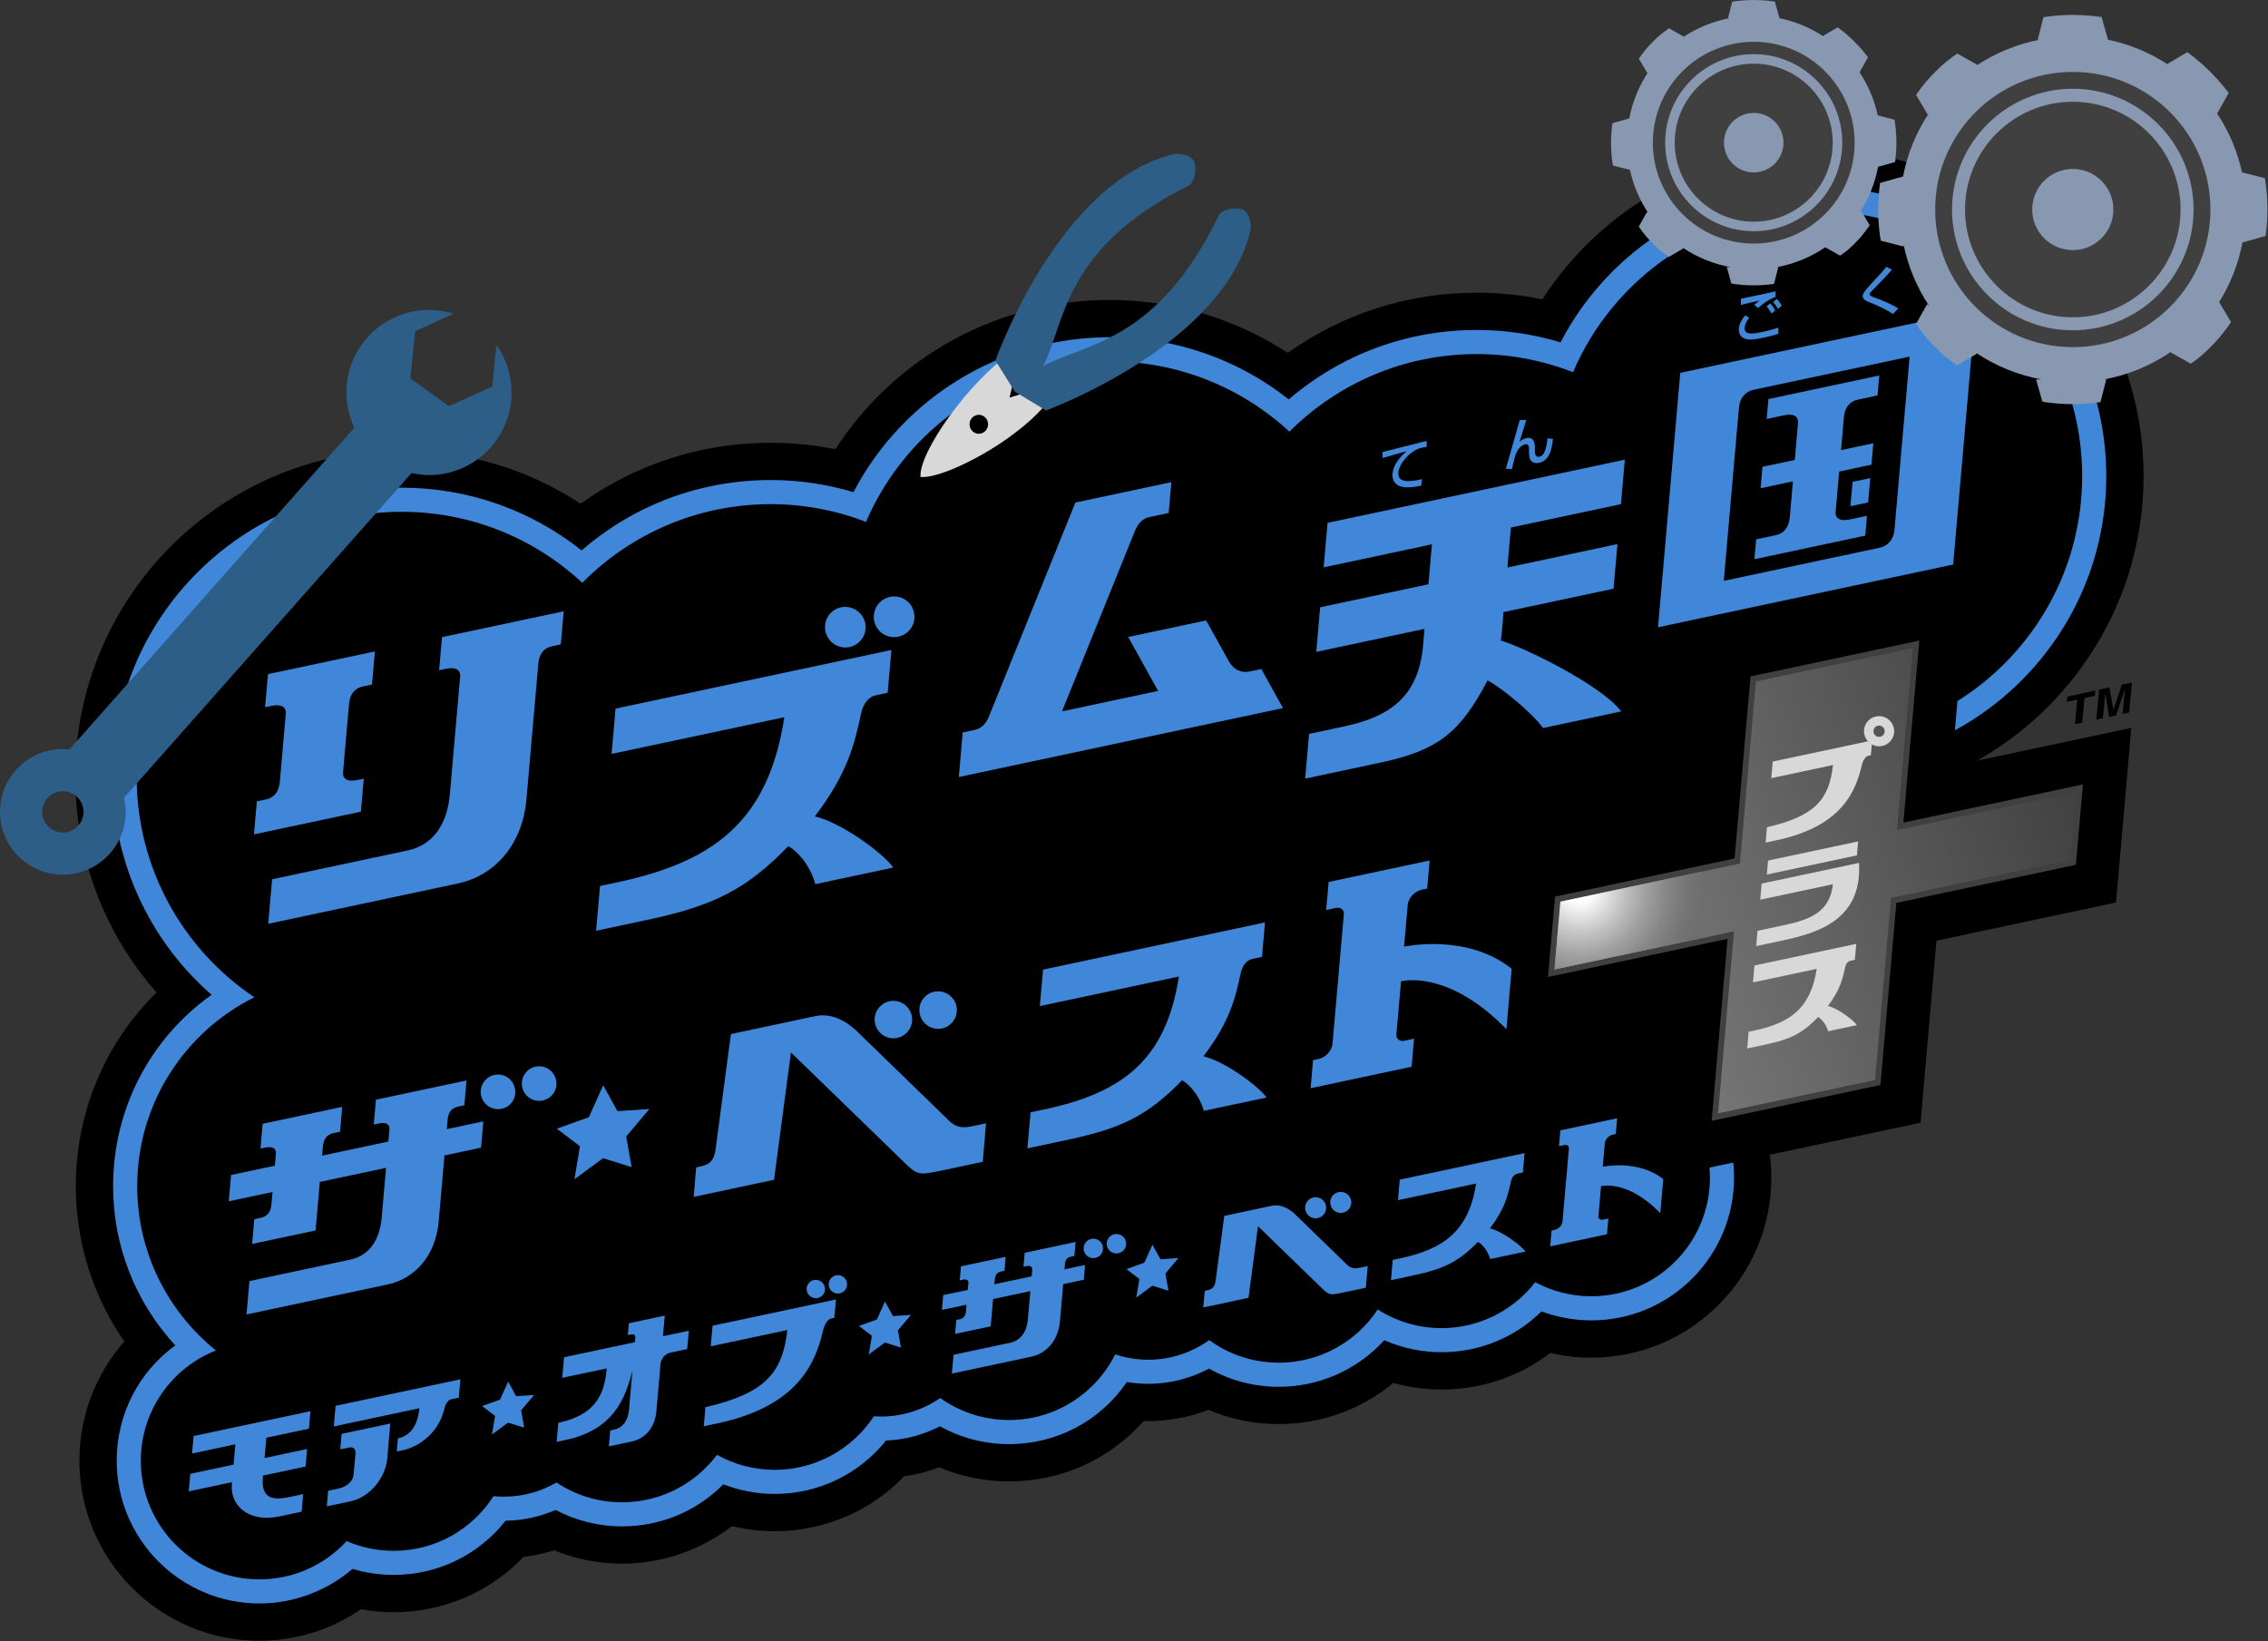 <?xml version="1.0" encoding="UTF-8" standalone="no"?>
<!-- Generator: Adobe Illustrator 27.7.0, SVG Export Plug-In . SVG Version: 6.00 Build 0)  -->

<svg
   xmlns:dc="http://purl.org/dc/elements/1.1/"
   xmlns:cc="http://creativecommons.org/ns#"
   xmlns:rdf="http://www.w3.org/1999/02/22-rdf-syntax-ns#"
   xmlns:svg="http://www.w3.org/2000/svg"
   xmlns="http://www.w3.org/2000/svg"
   xmlns:xlink="http://www.w3.org/1999/xlink"
   xmlns:sodipodi="http://sodipodi.sourceforge.net/DTD/sodipodi-0.dtd"
   xmlns:inkscape="http://www.inkscape.org/namespaces/inkscape"
   version="1.1"
   id="Layer_1"
   x="0px"
   y="0px"
   viewBox="0 0 666.667 482.448"
   xml:space="preserve"
   sodipodi:docname="Rhythm Tengoku The Best+ More Of The Best (リズム天国 ザ・ベスト＋ モア・オブ・ザ・ベスト) Logo.svg"
   width="666.667"
   height="482.448"
   inkscape:version="0.92.4 (5da689c313, 2019-01-14)"><rect x="0" y="0" width="666.667" height="482.448" fill="#333333" stroke="none"/><defs
   id="defs1000" /><sodipodi:namedview
   pagecolor="#ffffff"
   bordercolor="#666666"
   borderopacity="1"
   objecttolerance="10"
   gridtolerance="10"
   guidetolerance="10"
   inkscape:pageopacity="0"
   inkscape:pageshadow="2"
   inkscape:window-width="1920"
   inkscape:window-height="1057"
   id="namedview998"
   showgrid="false"
   fit-margin-top="0"
   fit-margin-left="0"
   fit-margin-right="0"
   fit-margin-bottom="0"
   inkscape:zoom="1.2270762"
   inkscape:cx="357.96985"
   inkscape:cy="205.66642"
   inkscape:window-x="-8"
   inkscape:window-y="-8"
   inkscape:window-maximized="1"
   inkscape:current-layer="Layer_1" />
<style
   type="text/css"
   id="style894">
	.st0{fill:#4087DA;}
	.st1{fill:#404040;}
	.st2{fill:url(#SVGID_1_);}
	
		.st3{clip-path:url(#SVGID_00000167358405133912642410000010908501645775399607_);fill:url(#SVGID_00000041272856372682770870000004019981964042507704_);}
	.st4{fill:#D8D8D8;}
	.st5{fill-rule:evenodd;clip-rule:evenodd;fill:#8898B0;}
	.st6{fill-rule:evenodd;clip-rule:evenodd;fill:#404040;}
	.st7{fill:#8898B0;}
	.st8{fill:#2C5E87;}
	.st9{fill-rule:evenodd;clip-rule:evenodd;fill:#2C5E87;}
</style>
<g
   id="Cloud_00000017518880614512439360000012841072752615782043_"
   transform="scale(1.333)">
	<path
   id="Black_00000001657117834399020710000001483084237423512726_"
   d="m 400.68,32.994 c -24.791,0 -47.45,12.643 -60.554,33.02 -4.744,-0.975 -9.583,-1.466 -14.478,-1.466 -15.144,0 -29.576,4.646 -41.668,13.262 -11.615,-7.579 -25.207,-11.66 -39.285,-11.66 -24.729,4.9e-4 -47.364,12.603 -60.481,32.916 -4.676,-0.946 -9.445,-1.422 -14.266,-1.422 -15.259,0 -29.778,4.709 -41.918,13.443 C 116.384,103.444 102.742,99.329 88.599,99.329 c -39.703,0 -72.003,32.301 -72.003,72.003 0,17.732 6.49,34.548 17.916,47.536 -11.253,11.079 -17.793,26.299 -17.793,42.715 0,12.439 3.792,24.317 10.713,34.253 -6.279,7.084 -9.919,16.344 -9.919,26.31 0,21.885 17.805,39.69 39.69,39.69 8.039,0 15.859,-2.468 22.411,-6.944 2.358,0.433 4.761,0.651 7.195,0.651 10.969,0 21.227,-4.458 28.636,-12.204 2.281,-0.271 4.53,-0.757 6.715,-1.448 4.737,1.939 9.822,2.945 15.019,2.945 8.82,0 17.364,-2.994 24.249,-8.291 3.072,0.75 6.236,1.135 9.416,1.135 10.896,0 21.134,-4.427 28.542,-12.11 2.649,-0.375 5.236,-1.037 7.727,-1.976 4.838,2.044 10.049,3.103 15.402,3.103 11.581,0 22.268,-4.93 29.682,-13.315 4.927,0.131 9.784,-0.713 14.289,-2.472 4.865,2.071 10.11,3.145 15.508,3.145 9.363,0 18.248,-3.273 25.265,-9.074 3.438,0.956 7.008,1.446 10.624,1.446 8.826,0 17.184,-2.863 24.002,-8.064 2.953,0.689 5.987,1.043 9.032,1.043 21.885,0 39.689,-17.805 39.689,-39.69 0,-6.915 -1.777,-13.596 -5.109,-19.49 2.637,-6.854 4.008,-14.173 4.008,-21.561 0,-5.474 -0.726,-10.833 -2.165,-16.018 6.398,-7.386 10.87,-16.181 13.069,-25.646 0.092,0 0.183,4.9e-4 0.274,4.9e-4 39.702,0 72.003,-32.301 72.003,-72.004 3e-5,-39.703 -32.301,-72.003 -72.004,-72.003 z"
   inkscape:connector-curvature="0" />
	<path
   id="Blue"
   class="st0"
   d="m 400.68,41.216 c -23.936,0 -45.629,13.305 -56.562,34.285 -5.981,-1.814 -12.173,-2.731 -18.469,-2.731 -15.371,0 -29.913,5.402 -41.459,15.308 -11.227,-8.872 -25.073,-13.707 -39.495,-13.707 -23.869,4.9e-4 -45.537,13.256 -56.494,34.159 -5.914,-1.771 -12.034,-2.666 -18.254,-2.666 -15.488,0 -30.115,5.477 -41.697,15.52 -11.256,-8.953 -25.157,-13.834 -39.651,-13.834 -35.169,0 -63.781,28.612 -63.781,63.781 0,18.574 8.04,36.014 21.843,48.055 -13.567,9.634 -21.72,25.17 -21.72,42.196 0,13.167 4.925,25.608 13.718,35.12 -8.033,5.818 -12.924,15.156 -12.924,25.442 0,17.352 14.116,31.468 31.468,31.468 7.546,0 14.849,-2.744 20.528,-7.625 2.932,0.885 5.972,1.333 9.078,1.333 9.718,0 18.732,-4.415 24.679,-11.95 3.804,-0.049 7.557,-0.864 11.022,-2.382 4.505,2.38 9.518,3.625 14.668,3.625 8.518,0 16.442,-3.334 22.316,-9.273 3.605,1.393 7.461,2.118 11.348,2.118 9.617,0 18.586,-4.35 24.537,-11.771 4.174,-0.168 8.213,-1.242 11.889,-3.151 4.65,2.586 9.856,3.939 15.246,3.939 10.543,0 20.153,-5.154 25.972,-13.696 1.555,0.262 3.13,0.394 4.715,0.394 4.728,0 9.297,-1.153 13.401,-3.36 4.685,2.639 9.94,4.02 15.391,4.02 8.946,0 17.34,-3.77 23.258,-10.274 3.963,1.74 8.254,2.646 12.63,2.646 8.355,0 16.182,-3.238 22.035,-9.004 3.504,1.304 7.241,1.983 11,1.983 17.351,0 31.467,-14.116 31.467,-31.468 0,-6.799 -2.168,-13.315 -6.169,-18.708 3.324,-6.952 5.067,-14.604 5.067,-22.343 0,-6.252 -1.097,-12.328 -3.265,-18.115 8.845,-8.582 14.312,-19.956 15.486,-32.177 2.389,0.271 4.787,0.407 7.179,0.407 35.169,0 63.78,-28.612 63.78,-63.782 2e-5,-35.169 -28.612,-63.781 -63.781,-63.781 z"
   inkscape:connector-curvature="0"
   style="fill:#4087da" />
	<path
   id="Black"
   d="m 400.68,46.532 c -24.155,6e-5 -44.884,14.65 -53.798,35.547 -6.584,-2.568 -13.74,-3.993 -21.233,-3.993 -16.132,0 -30.738,6.535 -41.316,17.101 -10.42,-9.617 -24.339,-15.499 -39.637,-15.499 -24.098,5e-5 -44.784,14.582 -53.732,35.401 -6.524,-2.515 -13.605,-3.908 -21.015,-3.908 -16.252,0 -30.951,6.636 -41.548,17.341 -10.438,-9.708 -24.421,-15.655 -39.801,-15.655 -32.29,0 -58.466,26.176 -58.466,58.466 0,20.255 10.303,38.101 25.951,48.592 -15.306,7.614 -25.828,23.404 -25.828,41.659 6e-5,14.648 6.778,27.706 17.361,36.232 -9.7,3.824 -16.567,13.273 -16.567,24.331 6e-5,14.443 11.709,26.152 26.152,26.152 7.607,0 14.453,-3.251 19.232,-8.436 3.181,1.376 6.687,2.143 10.374,2.143 9.253,0 17.377,-4.81 22.026,-12.061 0.753,0.074 1.517,0.114 2.29,0.114 4.226,0 8.182,-1.141 11.589,-3.124 4.143,2.756 9.115,4.365 14.464,4.365 8.559,-6e-5 16.156,-4.112 20.927,-10.468 3.77,2.107 8.111,3.312 12.737,3.312 9.143,0 17.185,-4.695 21.86,-11.803 0.502,0.033 1.006,0.055 1.515,0.055 4.875,0 9.394,-1.516 13.12,-4.096 4.28,3.056 9.516,4.861 15.176,4.861 10.248,0 19.114,-5.898 23.403,-14.482 2.291,0.762 4.738,1.18 7.284,1.18 5.017,0 9.656,-1.606 13.442,-4.325 4.312,3.132 9.613,4.984 15.35,4.984 9.116,-3e-5 17.139,-4.667 21.82,-11.74 4.063,2.599 8.887,4.111 14.068,4.111 8.404,0 15.878,-3.969 20.662,-10.13 3.684,1.982 7.896,3.109 12.372,3.109 14.443,0 26.152,-11.709 26.152,-26.152 0,-6.987 -2.746,-13.33 -7.21,-18.021 3.88,-6.792 6.108,-14.648 6.108,-23.03 0,-6.982 -1.549,-13.599 -4.305,-19.542 10.241,-8.531 16.766,-21.37 16.766,-35.741 0,-0.41 -0.02,-0.814 -0.031,-1.222 3.963,0.848 8.07,1.304 12.286,1.304 32.29,-5e-5 58.465,-26.176 58.465,-58.466 -6e-5,-32.29 -26.176,-58.465 -58.466,-58.465 z"
   inkscape:connector-curvature="0" />
</g>
<g
   id="_xFF0B__00000056395581847974458240000013596147261622108290_"
   transform="scale(1.333)">
	<g
   id="_xFF0B__00000126321729885662335950000005435185427455240578_">
		<polygon
   points="373.654,180.998 334.061,189.413 330.692,227.923 370.285,219.507 366.773,259.651 423.507,247.592 427.019,207.448 466.612,199.032 469.981,160.523 430.388,168.938 433.901,128.794 377.167,140.853 "
   id="polygon900" />
		<polygon
   class="st1"
   points="382.501,189.314 342.909,197.73 341.357,215.459 380.95,207.043 377.438,247.188 414.66,239.276 418.172,199.131 457.765,190.716 459.316,172.987 419.723,181.402 423.235,141.258 386.014,149.17 "
   id="polygon902"
   style="fill:#404040" />
		
			<linearGradient
   id="SVGID_1_"
   gradientUnits="userSpaceOnUse"
   x1="343.192"
   y1="215.039"
   x2="457.423"
   y2="173.462"
   gradientTransform="translate(0.029,-0.028)">
			<stop
   offset="0"
   style="stop-color:#828282"
   id="stop904" />
			<stop
   offset="0.27"
   style="stop-color:#707070"
   id="stop906" />
			<stop
   offset="1"
   style="stop-color:#414141"
   id="stop908" />
		</linearGradient>
		<polygon
   class="st2"
   points="383.681,190.423 344.088,198.839 342.78,213.797 382.372,205.381 378.86,245.526 413.48,238.167 416.993,198.022 456.585,189.607 457.894,174.648 418.301,183.064 421.813,142.92 387.193,150.278 "
   id="polygon911"
   style="fill:url(#SVGID_1_)" />
		<g
   id="g936">
			<defs
   id="defs914">
				<polygon
   id="SVGID_00000163775818068152720490000001158417598125256093_"
   points="383.681,190.423 344.088,198.839 342.78,213.797 382.372,205.381 " />
			</defs>
			<clipPath
   id="SVGID_00000047058099734044240740000010901861755542105519_">
				<use
   xlink:href="#SVGID_00000163775818068152720490000001158417598125256093_"
   style="overflow:visible"
   id="use916"
   x="0"
   y="0"
   width="100%"
   height="100%" />
			</clipPath>
			
				<radialGradient
   id="SVGID_00000150798662002398314400000005098604919972481928_"
   cx="317.612"
   cy="130.461"
   r="34.194"
   gradientTransform="matrix(0.803,0,0,0.803,93.244,91.462)"
   gradientUnits="userSpaceOnUse">
				<stop
   offset="0.1"
   style="stop-color:#FFFFFF"
   id="stop919" />
				<stop
   offset="0.139"
   style="stop-color:#F5F5F5"
   id="stop921" />
				<stop
   offset="0.345"
   style="stop-color:#C5C5C5"
   id="stop923" />
				<stop
   offset="0.54"
   style="stop-color:#9F9F9F"
   id="stop925" />
				<stop
   offset="0.72"
   style="stop-color:#848484"
   id="stop927" />
				<stop
   offset="0.879"
   style="stop-color:#747474"
   id="stop929" />
				<stop
   offset="1"
   style="stop-color:#6E6E6E"
   id="stop931" />
			</radialGradient>
			
				<path
   style="fill:url(#SVGID_00000150798662002398314400000005098604919972481928_)"
   d="m 347.958,170.639 c -13.654,0 -24.822,11.721 -25.787,25.341 -1.126,15.895 11.365,29.212 27.056,29.349 h 27.602 c 0,0 0.414,-19.898 0.414,-20.284 0,-3.396 -1.957,-34.405 -29.285,-34.405 z"
   clip-path="url(#SVGID_00000047058099734044240740000010901861755542105519_)"
   id="path934"
   inkscape:connector-curvature="0" />
		</g>
	</g>
	<path
   id="ス"
   class="st4"
   d="m 403.086,221.846 c 2.677,-3.554 3.217,-5.895 3.777,-8.477 0.199,-0.934 0.685,-1.382 1.201,-1.492 l 0.959,-0.204 0.308,-3.524 -22.447,4.771 -0.327,3.733 14.058,-2.988 c -1.307,8.574 -5.758,11.901 -13.628,13.573 l -1.382,0.294 -0.323,3.686 4.162,-0.885 c 5.387,-1.145 8.055,-2.473 11.486,-6.048 0.764,0.466 1.735,1.524 2.197,3.14 l 6.335,-1.347 c -0.774,-1.159 -4.264,-3.753 -6.377,-4.234 z"
   inkscape:connector-curvature="0"
   style="fill:#d8d8d8" />
	<path
   id="ラ"
   class="st4"
   d="m 409.477,188.636 -19.868,4.223 0.27,-3.081 19.868,-4.223 z m 0.468,1.656 -21.48,4.566 -0.311,3.55 16.029,-3.407 c -0.677,6.032 -4.803,7.755 -10.777,9.025 l -5.853,1.244 -0.295,3.372 5.63,-1.197 c 7.731,-1.643 17.792,-4.436 17.055,-17.152 z"
   inkscape:connector-curvature="0"
   style="fill:#d8d8d8" />
	<path
   id="プ"
   class="st4"
   d="m 414.391,157.93 c -1.836,-0.016 -3.338,1.459 -3.354,3.296 -0.008,0.871 0.328,1.66 0.871,2.257 l -21,4.464 -0.32,3.66 13.612,-2.893 c -0.856,7.622 -3.951,11.264 -14.558,13.71 l -0.296,3.387 2.477,-0.527 c 14.573,-3.098 17.466,-11.06 18.763,-16.657 0.214,-0.923 0.837,-1.842 1.353,-1.952 l 0.612,-0.13 0.209,-2.394 c 0.469,0.26 0.999,0.423 1.573,0.428 1.836,0.016 3.338,-1.459 3.354,-3.296 0.016,-1.836 -1.459,-3.338 -3.296,-3.354 z m -0.04,4.565 c -0.685,-0.006 -1.235,-0.566 -1.229,-1.251 0.006,-0.685 0.566,-1.235 1.251,-1.229 0.685,0.006 1.235,0.566 1.229,1.251 -0.006,0.685 -0.566,1.235 -1.251,1.229 z"
   inkscape:connector-curvature="0"
   style="fill:#d8d8d8" />
</g>
<g
   id="リズム天国_ザ_x30FB_ベスト_モア_x30FB_オブ_x30FB_ザ_x30FB_ベスト"
   transform="scale(1.333)">
	<path
   id="ト_00000047036843424137045730000002403327921582111925_"
   class="st0"
   d="m 353.43,257.304 0.453,-5.177 c 0.075,-0.852 0.848,-1.697 1.732,-1.885 l 0.682,-0.145 0.304,-3.478 -12.524,2.662 -0.304,3.478 1.211,-0.258 c 0.592,-0.126 1.027,0.237 0.977,0.803 l -1.404,16.043 c -0.075,0.853 -0.848,1.697 -1.732,1.885 l -0.682,0.145 -0.304,3.478 12.524,-2.662 0.304,-3.478 -1.211,0.258 c -0.592,0.126 -1.027,-0.237 -0.977,-0.803 l 0.574,-6.565 c 0,0 5.76,-1.595 13.063,5.936 l 0.656,-7.494 c -5.59,-4.461 -13.343,-2.742 -13.343,-2.742 z"
   inkscape:connector-curvature="0"
   style="fill:#4087da" />
	<path
   id="ス_00000129199228621653086560000001287687156658349498_"
   class="st0"
   d="m 328.548,270.905 c 3.278,-4.313 3.937,-7.149 4.621,-10.277 0.242,-1.132 0.839,-1.676 1.471,-1.811 l 1.176,-0.25 0.373,-4.269 -27.523,5.85 -0.396,4.522 17.237,-3.664 c -1.591,10.387 -7.046,14.43 -16.695,16.481 l -1.694,0.36 -0.391,4.465 5.103,-1.085 c 6.605,-1.403 9.876,-3.021 14.078,-7.361 0.938,0.561 2.13,1.84 2.698,3.795 l 7.768,-1.651 c -0.95,-1.401 -5.234,-4.531 -7.826,-5.106 z"
   inkscape:connector-curvature="0"
   style="fill:#4087da" />
	<path
   id="ベ_00000091711289631832750050000015777524136329124253_"
   class="st0"
   d="m 290.133,264.022 c 1.278,0.011 2.315,1.066 2.304,2.344 -0.011,1.278 -1.066,2.315 -2.344,2.304 -1.278,-0.011 -2.315,-1.066 -2.304,-2.344 0.011,-1.278 1.049,-2.315 2.344,-2.304 z m 5.545,-1.178 c 1.278,0.011 2.315,1.066 2.304,2.344 -0.011,1.278 -1.066,2.315 -2.344,2.304 -1.278,-0.011 -2.315,-1.066 -2.304,-2.344 0.011,-1.295 1.049,-2.315 2.344,-2.304 z m 5.921,16.363 -1.5,0.319 c -0.957,0.203 -1.986,0.422 -3.033,-0.594 l -11.505,-11.165 c -1.328,-1.288 -3.169,-2.267 -5.121,-1.852 l -10.474,2.226 -1.887,14.192 c -0.246,1.852 -0.954,2.035 -2.419,2.346 l -0.317,3.656 9.968,-2.127 2.099,-15.786 13.928,13.516 c 1.808,1.754 1.808,1.754 5.209,1.031 l 4.643,-0.987 z"
   inkscape:connector-curvature="0"
   style="fill:#4087da" />
	<polygon
   id="_x2605__00000141448594269153263520000015752870095114523784_"
   class="st0"
   points="252.35,278.455 248.384,279.873 251.248,282.059 250.564,286.15 254.113,283.533 257.656,284.642 256.986,280.839 259.86,277.434 255.896,277.701 254.13,274.486 "
   style="fill:#4087da" />
	<path
   id="ザ_00000059278367275021585860000008045353171242334382_"
   class="st0"
   d="m 234.735,279.932 4.533,-0.964 -0.285,3.261 -4.533,0.964 -0.716,8.182 c -0.36,4.12 -2.833,7.084 -6.367,7.824 l -17.463,3.712 0.362,-4.139 12.488,-2.654 c 2.399,-0.513 3.672,-2.461 3.915,-5.243 l 0.537,-6.142 -8.213,1.746 -0.526,6.018 -7.865,1.672 0.269,-3.07 0.812,-0.173 c 0.874,-0.186 1.237,-0.802 1.312,-1.66 l 0.135,-1.54 -5.422,1.152 0.285,-3.261 5.422,-1.152 0.133,-1.523 c 0.051,-0.578 -0.368,-0.924 -1.312,-0.723 l -0.599,0.127 0.269,-3.076 9.865,-2.097 -0.269,3.077 -0.81,0.172 c -0.876,0.186 -1.239,0.804 -1.313,1.654 l -0.1,1.143 8.213,-1.746 0.133,-1.525 c 0.051,-0.578 -0.37,-0.922 -1.313,-0.722 l -0.626,0.133 0.269,-3.077 11.228,-2.387 -0.269,3.077 -0.768,0.163 c -0.886,0.188 -1.233,0.779 -1.31,1.649 z m 13.555,-6.077 c -0.243,-1.165 -1.365,-1.916 -2.53,-1.674 -1.165,0.243 -1.899,1.365 -1.674,2.53 0.243,1.165 1.365,1.899 2.53,1.674 1.165,-0.243 1.916,-1.365 1.674,-2.53 z m -7.631,-0.648 c -1.165,0.243 -1.899,1.365 -1.674,2.53 0.243,1.165 1.365,1.899 2.53,1.674 1.165,-0.226 1.916,-1.365 1.674,-2.53 -0.243,-1.165 -1.365,-1.916 -2.53,-1.674 z"
   inkscape:connector-curvature="0"
   style="fill:#4087da" />
	<polygon
   id="_x2605__00000031887010414235916290000000174543825115236226_"
   class="st0"
   points="193.367,290.992 189.401,292.41 192.265,294.596 191.581,298.687 195.13,296.07 198.673,297.18 198.003,293.377 200.877,289.971 196.913,290.238 195.147,287.024 "
   style="fill:#4087da" />
	<path
   id="ブ"
   class="st0"
   d="m 177.914,284.689 c -0.222,-1.088 0.457,-2.183 1.566,-2.404 1.088,-0.222 2.161,0.476 2.404,1.566 0.222,1.088 -0.455,2.163 -1.566,2.404 -1.088,0.222 -2.161,-0.476 -2.404,-1.566 z m -21.183,12.213 16.892,-3.59 c -1.062,9.458 -4.903,13.978 -18.066,17.014 l -0.368,4.203 3.074,-0.653 c 18.084,-3.844 21.675,-13.724 23.285,-20.671 0.266,-1.146 1.038,-2.286 1.679,-2.422 l 0.76,-0.162 0.354,-4.045 -27.212,5.784 z m 30.02,-14.086 c -0.221,-1.109 -1.314,-1.809 -2.404,-1.566 -1.11,0.241 -1.788,1.316 -1.566,2.404 0.242,1.11 1.316,1.788 2.404,1.566 1.11,-0.241 1.809,-1.314 1.566,-2.404 z"
   inkscape:connector-curvature="0"
   style="fill:#4087da" />
	<path
   id="オ"
   class="st0"
   d="m 146.189,294.679 0.398,-4.544 -7.916,1.683 -0.228,2.606 0.535,-0.114 c 0.805,-0.171 1.165,0.12 1.122,0.609 l -0.094,1.074 -15.628,3.322 -0.397,4.541 9.819,-2.087 c -0.483,4.784 -1.66,10.089 -10.687,12.007 l -0.368,4.202 1.966,-0.418 c 10.655,-2.265 13.149,-9.143 14.745,-15.284 l -0.75,8.572 c -0.206,2.357 -1.291,4.008 -3.34,4.446 l -0.798,0.17 -0.307,3.506 5.045,-1.072 c 3.017,-0.631 5.126,-3.145 5.432,-6.636 l 0.917,-10.478 c 0.1,-1.139 1.048,-2.248 2.118,-2.475 l 3.767,-0.801 0.354,-4.044 z"
   inkscape:connector-curvature="0"
   style="fill:#4087da" />
	<polygon
   id="_x2605__00000104666618879291568370000017327164490927132074_"
   class="st0"
   points="110.274,308.654 106.308,310.072 109.172,312.258 108.488,316.349 112.038,313.732 115.581,314.842 114.911,311.038 117.785,307.633 113.821,307.9 112.054,304.685 "
   style="fill:#4087da" />
	<path
   id="ア"
   class="st0"
   d="m 75.334,316.214 10.732,-2.281 -0.679,7.765 c -0.377,4.313 -3.966,8.506 -8.015,9.367 l -5.31,1.129 0.301,-3.439 2.307,-0.49 c 2.122,-0.451 3.206,-1.865 3.313,-3.095 l 0.412,-4.714 c 0.075,-0.863 -0.52,-1.423 -1.33,-1.251 l -2.029,0.431 z m -1.334,-6.185 -0.397,4.541 18.871,-4.011 c -0.407,4.656 -2.74,6.244 -4.732,6.667 l -0.251,2.872 1.408,-0.299 c 3.138,-0.667 7.671,-3.509 9,-8.816 0.287,-1.146 0.712,-2.216 1.678,-2.421 l 1.592,-0.338 0.354,-4.044 z"
   inkscape:connector-curvature="0"
   style="fill:#4087da" />
	<path
   id="モ"
   class="st0"
   d="m 68.118,315.064 0.337,-3.856 -25.761,5.476 -0.337,3.856 9.537,-2.027 -0.392,4.481 -9.537,2.027 -0.338,3.866 9.537,-2.027 -0.036,0.409 c -0.437,4.994 3.985,8.528 10.435,7.157 l 4.952,-1.053 0.339,-3.874 -3.007,0.639 c -3.844,0.814 -6.279,0.254 -5.878,-4.323 l 0.036,-0.409 9.382,-1.994 0.338,-3.866 -9.382,1.994 0.392,-4.481 z"
   inkscape:connector-curvature="0"
   style="fill:#4087da" />
	<path
   id="ト_00000165925890065150918060000006385339720981279673_"
   class="st0"
   d="m 309.616,208.767 0.806,-9.207 c 0.133,-1.516 1.509,-3.018 3.08,-3.352 l 1.213,-0.258 0.541,-6.185 -22.274,4.734 -0.541,6.185 2.155,-0.458 c 1.053,-0.224 1.826,0.421 1.738,1.427 l -2.496,28.532 c -0.133,1.516 -1.509,3.018 -3.08,3.352 l -1.213,0.258 -0.541,6.185 22.274,-4.735 0.541,-6.185 -2.155,0.458 c -1.053,0.224 -1.826,-0.421 -1.738,-1.427 l 1.022,-11.676 c 0,0 10.244,-2.837 23.233,10.557 l 1.166,-13.329 c -9.942,-7.933 -23.73,-4.877 -23.73,-4.877 z"
   inkscape:connector-curvature="0"
   style="fill:#4087da" />
	<path
   id="ス_00000124847756189492409450000002889013363606746276_"
   class="st0"
   d="m 265.364,232.957 c 5.83,-7.67 7.002,-12.715 8.218,-18.278 0.431,-2.014 1.492,-2.981 2.617,-3.22 l 2.091,-0.444 0.664,-7.592 -48.949,10.404 -0.704,8.042 30.655,-6.516 C 257.128,233.826 247.426,241.017 230.265,244.665 l -3.013,0.64 -0.695,7.941 9.075,-1.93 c 11.746,-2.496 17.564,-5.373 25.037,-13.091 1.667,0.998 3.788,3.272 4.799,6.749 l 13.815,-2.936 c -1.69,-2.491 -9.309,-8.058 -13.919,-9.082 z"
   inkscape:connector-curvature="0"
   style="fill:#4087da" />
	<path
   id="ベ"
   class="st0"
   d="m 197.043,220.716 c 2.273,0.02 4.117,1.896 4.097,4.169 -0.02,2.273 -1.896,4.117 -4.169,4.097 -2.273,-0.02 -4.117,-1.896 -4.097,-4.169 0.02,-2.273 1.866,-4.117 4.169,-4.097 z m 9.861,-2.095 c 2.273,0.02 4.117,1.896 4.097,4.169 -0.02,2.273 -1.896,4.117 -4.169,4.097 -2.273,-0.02 -4.117,-1.896 -4.097,-4.169 0.02,-2.303 1.866,-4.117 4.169,-4.097 z m 10.531,29.102 -2.668,0.567 c -1.702,0.362 -3.532,0.751 -5.394,-1.057 l -20.461,-19.857 c -2.362,-2.29 -5.636,-4.032 -9.107,-3.294 l -18.628,3.96 -3.356,25.241 c -0.438,3.294 -1.697,3.619 -4.301,4.172 l -0.563,6.502 17.728,-3.783 3.733,-28.076 24.77,24.038 c 3.215,3.12 3.215,3.12 9.264,1.834 l 8.258,-1.755 z"
   inkscape:connector-curvature="0"
   style="fill:#4087da" />
	<polygon
   id="_x2605_"
   class="st0"
   points="129.847,246.384 122.794,248.907 127.887,252.794 126.67,260.07 132.983,255.415 139.284,257.389 138.092,250.625 143.204,244.568 136.154,245.043 133.012,239.326 "
   style="fill:#4087da" />
	<path
   id="ザ"
   class="st0"
   d="m 98.519,249.01 8.062,-1.714 -0.507,5.8 -8.062,1.714 -1.273,14.552 c -0.641,7.328 -5.038,12.6 -11.323,13.914 l -31.057,6.602 0.644,-7.361 22.209,-4.721 c 4.267,-0.913 6.53,-4.377 6.963,-9.324 l 0.956,-10.924 -14.607,3.105 -0.936,10.703 -13.987,2.973 0.478,-5.461 1.444,-0.307 c 1.554,-0.33 2.2,-1.426 2.333,-2.952 l 0.24,-2.739 -9.643,2.05 0.507,-5.8 9.643,-2.05 0.237,-2.709 c 0.09,-1.028 -0.654,-1.643 -2.334,-1.286 l -1.065,0.226 0.479,-5.471 17.546,-3.729 -0.479,5.472 -1.441,0.306 c -1.558,0.331 -2.203,1.431 -2.335,2.942 l -0.178,2.033 14.607,-3.105 0.237,-2.711 c 0.09,-1.028 -0.658,-1.64 -2.336,-1.283 l -1.114,0.237 0.479,-5.472 19.968,-4.244 -0.479,5.472 -1.366,0.29 c -1.575,0.335 -2.194,1.385 -2.329,2.933 z m 24.107,-10.808 c -0.431,-2.072 -2.428,-3.408 -4.5,-2.977 -2.072,0.431 -3.378,2.428 -2.977,4.5 0.432,2.072 2.428,3.378 4.5,2.977 2.072,-0.432 3.408,-2.428 2.977,-4.5 z m -13.572,-1.152 c -2.072,0.431 -3.378,2.428 -2.977,4.5 0.431,2.072 2.428,3.378 4.5,2.977 2.072,-0.402 3.408,-2.428 2.977,-4.5 -0.431,-2.072 -2.428,-3.408 -4.5,-2.976 z"
   inkscape:connector-curvature="0"
   style="fill:#4087da" />
	<path
   id="国"
   class="st0"
   d="m 408.517,106.261 3.906,-0.83 -0.47,5.368 -3.906,0.83 z m 3.178,7.494 -3.8,0.808 c -2.22,0.472 -3.234,-0.299 -3.111,-1.697 l 0.777,-8.877 7.122,-1.514 0.413,-4.724 -7.122,1.514 0.633,-7.231 c 0.201,-2.295 1.321,-3.531 3.144,-3.918 l 4.267,-0.907 0.385,-4.401 -24.442,5.195 -0.385,4.401 3.848,-0.818 c 2.689,-0.572 3.147,0.751 3.065,1.697 l -0.713,8.149 -7.122,1.514 -0.413,4.724 7.122,-1.514 -0.696,7.958 c -0.198,2.264 -1.335,3.543 -3.097,3.918 l -4.315,0.917 -0.383,4.372 24.442,-5.195 z m 23.913,-45.366 -4.909,56.107 -65.086,13.835 4.909,-56.107 z m -14.51,10.255 -34.399,7.312 c -1.849,0.387 -3.061,1.872 -3.241,3.939 l -3.342,38.201 34.399,-7.312 c 1.71,-0.354 3.048,-1.726 3.241,-3.939 z"
   inkscape:connector-curvature="0"
   style="fill:#4087da" />
	<path
   id="く"
   class="st0"
   d="m 413.125,65.517 c -0.333,-0.122 -0.851,-0.312 -0.851,-0.613 3.1e-4,-0.253 0.231,-0.494 0.794,-1.059 2.246,-2.269 2.499,-2.527 4.123,-4.364 L 415.961,58.84 c -0.807,1.014 -1.117,1.356 -3.443,3.859 -1.197,1.289 -1.774,2.013 -1.775,2.602 -6.1e-4,0.77 0.828,1.099 1.76,1.466 1.736,0.677 3.392,1.492 4.944,2.485 l 1.14,-1.241 c -1.046,-0.716 -3.772,-1.892 -5.462,-2.495 z"
   inkscape:connector-curvature="0"
   style="fill:#4087da" />
	<path
   id="ご"
   class="st0"
   d="m 390.352,66.905 c 0.607,0.641 1.003,1.362 1.109,1.56 l -0.819,0.687 c -0.525,-0.95 -0.899,-1.36 -1.085,-1.577 z m 1.728,1.208 0.818,-0.687 c -0.245,-0.473 -0.63,-1.026 -1.097,-1.489 l -0.819,0.675 c 0.455,0.501 0.689,0.818 1.097,1.501 z m -3.369,5.076 c -1.753,0.373 -3.997,0.825 -3.996,-0.763 2.7e-4,-0.257 0.049,-1.158 1.03,-2.356 l -0.946,-0.532 c -0.853,1.183 -1.369,2.062 -1.37,3.185 -8.2e-4,0.965 0.618,1.762 1.424,1.993 0.993,0.29 1.986,0.188 4.288,-0.301 1.812,-0.385 2.629,-0.669 3.038,-0.817 l -0.045,-1.358 c -1.133,0.412 -2.279,0.705 -3.423,0.948 z m -1.877,-5.952 0.841,0.688 c 1.356,-1.155 2.396,-1.89 3.869,-2.471 l 10e-4,-1.197 c -0.748,0.159 -4.44,0.956 -5.27,1.132 -0.584,0.124 -2.033,0.432 -2.384,0.495 l -0.001,1.38 c 0.748,-0.208 1.754,-0.446 4.161,-0.994 -0.761,0.552 -0.842,0.619 -1.217,0.967 z"
   inkscape:connector-curvature="0"
   style="fill:#4087da" />
	<path
   id="天"
   class="st0"
   d="m 330.956,141.257 c 0.351,-2.517 0.581,-6.272 0.581,-6.272 l 24.27,-5.159 0.861,-9.837 -24.27,5.159 0.771,-8.808 24.27,-5.159 0.858,-9.813 -65.554,13.934 -0.858,9.812 23.875,-5.075 -0.771,8.808 -23.875,5.075 -0.861,9.837 23.875,-5.075 -0.318,3.637 c -1.019,11.648 -7.705,15.812 -17.487,17.898 l -7.651,1.626 -0.862,9.858 16.663,-3.542 c 12.798,-2.714 17.579,-6.748 23.551,-18.107 2.616,1.315 9.556,6.814 12.243,10.499 l 17.234,-3.663 c -4.537,-5.981 -21.838,-14.279 -26.543,-15.635 z"
   inkscape:connector-curvature="0"
   style="fill:#4087da" />
	<path
   id="ん"
   class="st0"
   d="m 341.239,96.661 c -0.248,2.718 -0.852,3.865 -1.78,4.062 -0.985,0.209 -0.984,-0.894 -0.983,-1.245 l 9.5e-4,-0.521 c 0.002,-0.873 -0.041,-2.742 -1.908,-2.345 -0.788,0.168 -1.241,0.603 -1.496,0.851 0.198,-0.696 1.27,-4.087 1.503,-4.863 l -1.46,0.032 c -0.514,1.83 -2.146,7.666 -3.056,10.719 l 1.332,0.116 c 0.082,-0.344 0.665,-2.783 0.689,-2.848 0.245,-0.731 0.908,-2.35 2.218,-2.628 0.869,-0.185 0.868,0.603 0.867,1.379 l -7.3e-4,0.412 c -4.9e-4,0.267 0.033,0.986 0.194,1.401 0.254,0.661 0.995,1.11 1.946,0.907 2.132,-0.453 2.831,-2.383 3.15,-5.31 z"
   inkscape:connector-curvature="0"
   style="fill:#4087da" />
	<path
   id="て"
   class="st0"
   d="m 311.394,99.743 c 0.531,-0.384 1.221,-0.814 2.238,-1.031 0.486,-0.103 0.746,-0.135 0.984,-0.162 l -0.021,-1.33 c -1.164,0.295 -6.351,1.61 -7.323,1.863 -0.779,0.201 -1.628,0.429 -2.407,0.594 l 0.043,1.337 c 1.752,-0.526 3.503,-1.04 5.267,-1.521 -2.523,2.143 -3.125,4.113 -3.127,5.33 -0.002,1.099 0.662,2.08 1.678,2.407 1.028,0.337 2.236,0.375 4.666,-0.13 l 0.183,-1.444 c -3.255,0.798 -5.231,0.581 -5.228,-1.216 0.003,-1.595 1.441,-3.519 3.047,-4.699 z"
   inkscape:connector-curvature="0"
   style="fill:#4087da" />
	<path
   id="ム_00000161625467416271802300000000863895327961210793_"
   class="st0"
   d="m 278.138,147.533 -2.591,0.551 c -1.696,0.365 -3.471,-0.285 -4.564,-2.249 l -5.014,-9.011 -17.181,3.652 6.593,11.894 -21.191,4.504 16.066,-39.764 c 0.702,-1.738 1.771,-2.772 3.138,-3.072 l 4.312,-0.916 0.595,-6.795 -21.162,4.498 -19.076,47.214 c -0.739,1.829 -1.932,2.674 -3.146,2.932 l -2.624,0.558 -0.859,9.823 71.485,-15.195 z"
   inkscape:connector-curvature="0"
   style="fill:#4087da" />
	<path
   id="ズ"
   class="st0"
   d="m 182.018,139.243 c -0.492,-2.404 1.01,-4.825 3.46,-5.313 2.404,-0.492 4.775,1.052 5.313,3.46 0.492,2.404 -1.006,4.779 -3.46,5.313 -2.404,0.492 -4.775,-1.052 -5.313,-3.46 z m -2.338,40.8 c 7.245,-9.532 8.702,-15.802 10.213,-22.715 0.536,-2.503 1.854,-3.705 3.252,-4.002 l 2.599,-0.552 0.825,-9.435 -60.833,12.93 -0.875,9.995 38.098,-8.098 c -3.516,22.957 -15.574,31.894 -36.901,36.428 l -3.745,0.796 -0.863,9.869 11.278,-2.398 c 14.598,-3.102 21.828,-6.678 31.116,-16.269 2.072,1.241 4.708,4.066 5.964,8.388 l 17.169,-3.649 c -2.101,-3.096 -11.569,-10.014 -17.298,-11.287 z m 21.867,-44.938 c -0.488,-2.45 -2.905,-3.998 -5.313,-3.46 -2.454,0.534 -3.952,2.908 -3.46,5.313 0.534,2.454 2.909,3.952 5.313,3.46 2.454,-0.534 3.998,-2.905 3.46,-5.313 z"
   inkscape:connector-curvature="0"
   style="fill:#4087da" />
	<path
   id="リ"
   class="st0"
   d="m 79.58,178.995 -23.579,5.012 0.637,-7.282 1.941,-0.412 c 2.088,-0.444 2.955,-1.907 3.133,-3.941 l 1.312,-15 c 0.12,-1.371 -0.88,-2.189 -3.138,-1.709 l -1.432,0.304 0.638,-7.296 23.579,-5.012 -0.638,7.297 -1.936,0.412 c -2.094,0.445 -2.96,1.912 -3.136,3.928 l -1.312,15 c -0.121,1.379 0.89,2.201 3.141,1.723 l 1.428,-0.303 z m 17.888,-38.482 -0.638,7.297 1.497,-0.318 c 2.254,-0.479 3.261,0.335 3.141,1.706 l -2.268,25.917 c -0.577,6.597 -3.615,11.221 -9.35,12.448 l -29.847,6.344 -0.859,9.816 41.738,-8.872 c 8.447,-1.767 14.352,-8.806 15.207,-18.578 l 2.613,-29.862 c 0.181,-2.064 1.011,-3.466 3.128,-3.915 l 1.836,-0.39 0.638,-7.297 z"
   inkscape:connector-curvature="0"
   style="fill:#4087da" />
</g>
<path
   id="_x2122_"
   d="m 626.682,200.645 -0.847,8.812 -1.916,0.416 0.707,-7.361 -2.601,7.773 -2.05,0.445 -1.14,-6.96 -0.707,7.361 -1.938,0.421 0.847,-8.813 3.028,-0.657 1.154,6.593 0.022,-0.004 2.452,-7.377 z m -19.177,5.694 3.118,-0.677 -0.696,7.25 2.123,-0.461 0.696,-7.25 3.006,-0.653 0.15,-1.558 -8.246,1.791 z"
   inkscape:connector-curvature="0"
   style="stroke-width:1.333" />
<g
   id="Cogs"
   transform="scale(1.333)">
	<g
   id="g978">
		<path
   class="st5"
   d="m 457.082,3.289 c -2.044,4e-5 -4.085,0.146 -6.107,0.437 -0.122,0.026 -0.243,0.053 -0.365,0.08 l -1.262,4.946 h 0.443 c -4.972,0.955 -9.705,2.889 -13.924,5.688 l 0.153,-0.153 -4.42,-2.479 c -0.899,0.621 -1.774,1.276 -2.623,1.963 -1.545,1.338 -2.992,2.786 -4.33,4.33 -0.748,0.917 -1.457,1.864 -2.127,2.84 l 2.545,4.292 0.302,-0.302 c -2.817,4.234 -4.761,8.989 -5.717,13.984 l -5.066,1.426 c -0.274,1.943 -0.414,3.902 -0.42,5.864 -3e-5,2.044 0.146,4.085 0.437,6.109 0.054,0.261 0.111,0.521 0.17,0.781 l 4.986,1.273 v -0.455 c 0.992,4.846 2.915,9.453 5.663,13.566 l -0.439,-0.439 -2.474,4.411 c 0.674,0.982 1.388,1.936 2.141,2.859 1.338,1.545 2.786,2.992 4.33,4.33 0.839,0.679 1.703,1.325 2.59,1.939 l 4.359,-2.587 -0.185,-0.185 c 4.334,2.909 9.218,4.899 14.351,5.848 h -1.113 l 1.379,4.897 c 0.205,0.046 0.41,0.091 0.615,0.134 2.023,0.291 4.064,0.437 6.107,0.437 2.041,-3.4e-4 4.08,-0.146 6.101,-0.437 l 1.282,-5.025 h -0.423 c 5.213,-0.965 10.168,-3.003 14.551,-5.987 l 4.508,2.527 c 0.711,-0.499 1.407,-1.02 2.087,-1.561 1.545,-1.338 2.992,-2.786 4.33,-4.33 0.87,-1.053 1.689,-2.148 2.454,-3.279 l -2.616,-4.41 -0.041,0.041 c 2.534,-4.035 4.291,-8.509 5.18,-13.19 l 5.108,-1.437 c 0.265,-1.932 0.398,-3.881 0.398,-5.831 -3.4e-4,-0.702 -0.018,-1.404 -0.053,-2.105 -0.034,-0.701 -0.086,-1.402 -0.154,-2.101 -0.069,-0.699 -0.155,-1.396 -0.258,-2.091 -0.034,-0.205 -0.07,-0.409 -0.107,-0.613 l -5.02,-1.282 v 0.045 c -1.008,-4.648 -2.874,-9.067 -5.503,-13.029 l 0.01,0.01 2.539,-4.528 c -0.387,-0.52 -0.786,-1.03 -1.196,-1.532 -0.446,-0.543 -0.904,-1.075 -1.376,-1.596 -0.471,-0.52 -0.956,-1.029 -1.452,-1.525 -0.496,-0.497 -1.005,-0.981 -1.525,-1.453 -0.521,-0.471 -1.053,-0.93 -1.596,-1.375 -0.543,-0.446 -1.096,-0.878 -1.66,-1.297 -0.108,-0.077 -0.217,-0.154 -0.326,-0.23 l -4.353,2.581 0.269,0.269 c -4.076,-2.709 -8.635,-4.61 -13.429,-5.598 h 0.025 l -1.406,-4.995 c -0.016,-0.002 -0.032,-0.005 -0.048,-0.007 -0.695,-0.103 -1.392,-0.189 -2.091,-0.258 -0.699,-0.069 -1.399,-0.121 -2.101,-0.155 -0.701,-0.034 -1.404,-0.052 -2.106,-0.051 z"
   id="path970"
   inkscape:connector-curvature="0"
   style="clip-rule:evenodd;fill:#8898b0;fill-rule:evenodd" />
		<circle
   class="st6"
   cx="457.082"
   cy="46.207"
   r="30.347"
   id="circle972"
   style="clip-rule:evenodd;fill:#404040;fill-rule:evenodd" />
		<path
   class="st7"
   d="m 457.082,72.839 c -14.685,0 -26.633,-11.947 -26.633,-26.633 0,-14.685 11.947,-26.633 26.633,-26.633 14.685,0 26.633,11.947 26.633,26.633 0,14.685 -11.947,26.633 -26.633,26.633 z m 0,-50.397 c -13.104,0 -23.765,10.661 -23.765,23.765 0,13.104 10.661,23.765 23.765,23.765 13.104,0 23.765,-10.661 23.765,-23.765 0,-13.104 -10.661,-23.765 -23.765,-23.765 z"
   id="path974"
   inkscape:connector-curvature="0"
   style="fill:#8898b0" />
		<circle
   class="st5"
   cx="457.082"
   cy="46.207"
   r="8.95"
   id="circle976"
   style="clip-rule:evenodd;fill:#8898b0;fill-rule:evenodd" />
	</g>
	<g
   id="g988">
		<path
   class="st5"
   d="m 386.721,0 c -1.498,3e-5 -2.995,0.107 -4.477,0.32 -0.089,0.019 -0.178,0.038 -0.268,0.058 l -0.925,3.626 h 0.325 c -3.645,0.7 -7.115,2.118 -10.208,4.17 l 0.112,-0.112 -3.241,-1.817 c -0.659,0.455 -1.3,0.935 -1.923,1.439 -1.132,0.981 -2.193,2.042 -3.175,3.175 -0.548,0.672 -1.068,1.367 -1.559,2.082 l 1.866,3.146 0.221,-0.221 c -2.065,3.104 -3.49,6.59 -4.191,10.252 l -3.714,1.046 c -0.201,1.424 -0.304,2.861 -0.308,4.299 -3e-5,1.499 0.107,2.995 0.32,4.478 0.04,0.191 0.081,0.382 0.124,0.573 l 3.655,0.934 v -0.333 c 0.727,3.553 2.137,6.931 4.152,9.946 l -0.322,-0.322 -1.813,3.234 c 0.494,0.72 1.017,1.419 1.569,2.096 0.981,1.132 2.042,2.193 3.175,3.175 0.615,0.498 1.248,0.972 1.899,1.422 l 3.195,-1.896 -0.136,-0.136 c 3.178,2.133 6.758,3.592 10.522,4.287 h -0.816 l 1.011,3.59 c 0.15,0.034 0.301,0.066 0.451,0.098 1.483,0.213 2.979,0.32 4.477,0.32 1.497,-2.5e-4 2.991,-0.107 4.473,-0.32 l 0.94,-3.684 h -0.31 c 3.822,-0.707 7.455,-2.202 10.668,-4.389 l 3.305,1.853 c 0.521,-0.366 1.032,-0.748 1.53,-1.145 1.132,-0.981 2.193,-2.042 3.175,-3.175 0.638,-0.772 1.238,-1.575 1.799,-2.404 l -1.918,-3.233 -0.03,0.03 c 1.858,-2.958 3.146,-6.238 3.797,-9.67 l 3.745,-1.053 c 0.194,-1.417 0.292,-2.845 0.292,-4.275 -2.7e-4,-0.515 -0.013,-1.029 -0.039,-1.543 -0.025,-0.514 -0.063,-1.028 -0.113,-1.54 -0.051,-0.512 -0.114,-1.023 -0.189,-1.533 -0.025,-0.15 -0.051,-0.3 -0.078,-0.449 l -3.681,-0.94 v 0.033 c -0.739,-3.407 -2.107,-6.647 -4.035,-9.552 l 0.007,0.007 1.861,-3.32 c -0.284,-0.381 -0.576,-0.755 -0.877,-1.123 -0.327,-0.398 -0.663,-0.788 -1.009,-1.17 -0.346,-0.381 -0.701,-0.754 -1.064,-1.118 -0.364,-0.364 -0.737,-0.719 -1.118,-1.065 -0.382,-0.346 -0.772,-0.682 -1.17,-1.008 -0.398,-0.327 -0.804,-0.644 -1.217,-0.951 -0.08,-0.057 -0.159,-0.113 -0.239,-0.169 l -3.192,1.893 0.197,0.197 C 399.242,6.126 395.899,4.733 392.385,4.008 h 0.018 l -1.031,-3.662 c -0.012,-0.002 -0.023,-0.003 -0.035,-0.005 C 390.829,0.265 390.318,0.202 389.805,0.152 389.293,0.101 388.779,0.063 388.265,0.038 387.751,0.013 387.236,-5e-5 386.721,0 Z"
   id="path980"
   inkscape:connector-curvature="0"
   style="clip-rule:evenodd;fill:#8898b0;fill-rule:evenodd" />
		<circle
   class="st6"
   cx="386.721"
   cy="31.464"
   r="22.248"
   id="circle982"
   style="clip-rule:evenodd;fill:#404040;fill-rule:evenodd" />
		<path
   class="st7"
   d="m 386.722,50.989 c -10.766,0 -19.525,-8.759 -19.525,-19.525 0,-10.766 8.759,-19.525 19.525,-19.525 10.766,0 19.524,8.759 19.524,19.525 0,10.766 -8.758,19.525 -19.524,19.525 z m 0,-36.948 c -9.607,0 -17.423,7.816 -17.423,17.423 0,9.607 7.816,17.423 17.423,17.423 9.606,0 17.422,-7.816 17.422,-17.423 0,-9.607 -7.816,-17.423 -17.422,-17.423 z"
   id="path984"
   inkscape:connector-curvature="0"
   style="fill:#8898b0" />
		<circle
   class="st5"
   cx="386.721"
   cy="31.464"
   r="6.561"
   id="circle986"
   style="clip-rule:evenodd;fill:#8898b0;fill-rule:evenodd" />
	</g>
</g>
<g
   id="Pilers"
   transform="matrix(6.216,0,0,-6.216,-757.509,1106.005)">
	<path
   class="st4"
   d="m 169.7,161.257 c -2.002,-1.344 -4.404,-4.735 -4.306,-5.887 0.713,-0.062 2.407,0.659 3.921,1.691 0.941,0.642 1.811,1.404 2.334,2.175 z m 0.132,-1.157 0.728,-0.685 -0.957,-0.288 z m -1.681,-1.788 c 0.242,1.2e-4 0.438,-0.2 0.438,-0.448 0,-9e-5 0,-1.7e-4 0,-2.6e-4 3e-5,-0.247 -0.196,-0.448 -0.438,-0.448 -9e-5,0 -1.7e-4,0 -2.4e-4,0 -0.242,1.4e-4 -0.438,0.201 -0.438,0.448 -2e-5,0.247 0.196,0.448 0.438,0.448 z"
   id="path991"
   inkscape:connector-curvature="0"
   style="fill:#d8d8d8" />
	<path
   class="st8"
   d="m 177.43,170.657 c -5.499,-1.278 -8.493,-9.779 -8.493,-9.779 l 0.915,-1.469 c 0.022,-0.01 1.476,-0.891 1.476,-0.891 0,0 8.469,3.087 9.687,8.6 0,0 0.029,0.871 -0.531,0.939 -0.68,0.082 -0.961,-0.269 -0.961,-0.269 -2.919,-6.07 -6.351,-6.091 -8.336,-7.174 1.06,1.997 0.895,5.576 6.93,8.559 0,0 0.348,0.284 0.259,0.963 -0.073,0.559 -0.945,0.521 -0.945,0.521 z"
   id="path993"
   inkscape:connector-curvature="0"
   style="fill:#2c5e87" />
</g>
<path
   id="Wrench"
   class="st9"
   d="m 126.094,91.112 c -13.406,9.2e-4 -24.274,10.869 -24.275,24.275 0.006,3.58 0.805,7.115 2.338,10.351 l -83.757,94.599 c -0.641,-0.08 -1.285,-0.127 -1.931,-0.14 C 8.269,220.197 2.6666688e-5,228.466 0,238.666 v 4e-5 c -1.3333314e-5,10.2 8.269,18.469 18.469,18.469 2.7e-5,0 4e-5,0 6.7e-5,0 10.2,0 18.469,-8.269 18.469,-18.469 v -4e-5 c -0.015,-1.389 -0.186,-2.772 -0.511,-4.123 l 84.548,-95.489 c 1.68,0.385 3.397,0.589 5.12,0.611 13.408,6.4e-4 24.277,-10.868 24.278,-24.275 0,-8.2e-4 0,-0.002 0,-0.002 -0.003,-5.016 -1.559,-9.907 -4.454,-14.003 l -1.233,12.264 -12.726,5.734 -11.331,-8.153 1.396,-13.889 11.342,-5.109 c -2.353,-0.74 -4.805,-1.118 -7.272,-1.119 z M 18.469,232.592 c 3.354,6.6e-4 6.073,2.72 6.074,6.074 9.86e-4,3.355 -2.718,6.076 -6.073,6.077 -2.14e-4,0 -4.14e-4,0 -6.27e-4,0 -3.355,-6.1e-4 -6.074,-2.721 -6.074,-6.076 0,-2.3e-4 0,-4.3e-4 0,-6.5e-4 6.4e-4,-3.354 2.72,-6.073 6.074,-6.074 z"
   inkscape:connector-curvature="0"
   style="clip-rule:evenodd;fill:#2c5e87;fill-rule:evenodd;stroke-width:1.333" />
</svg>